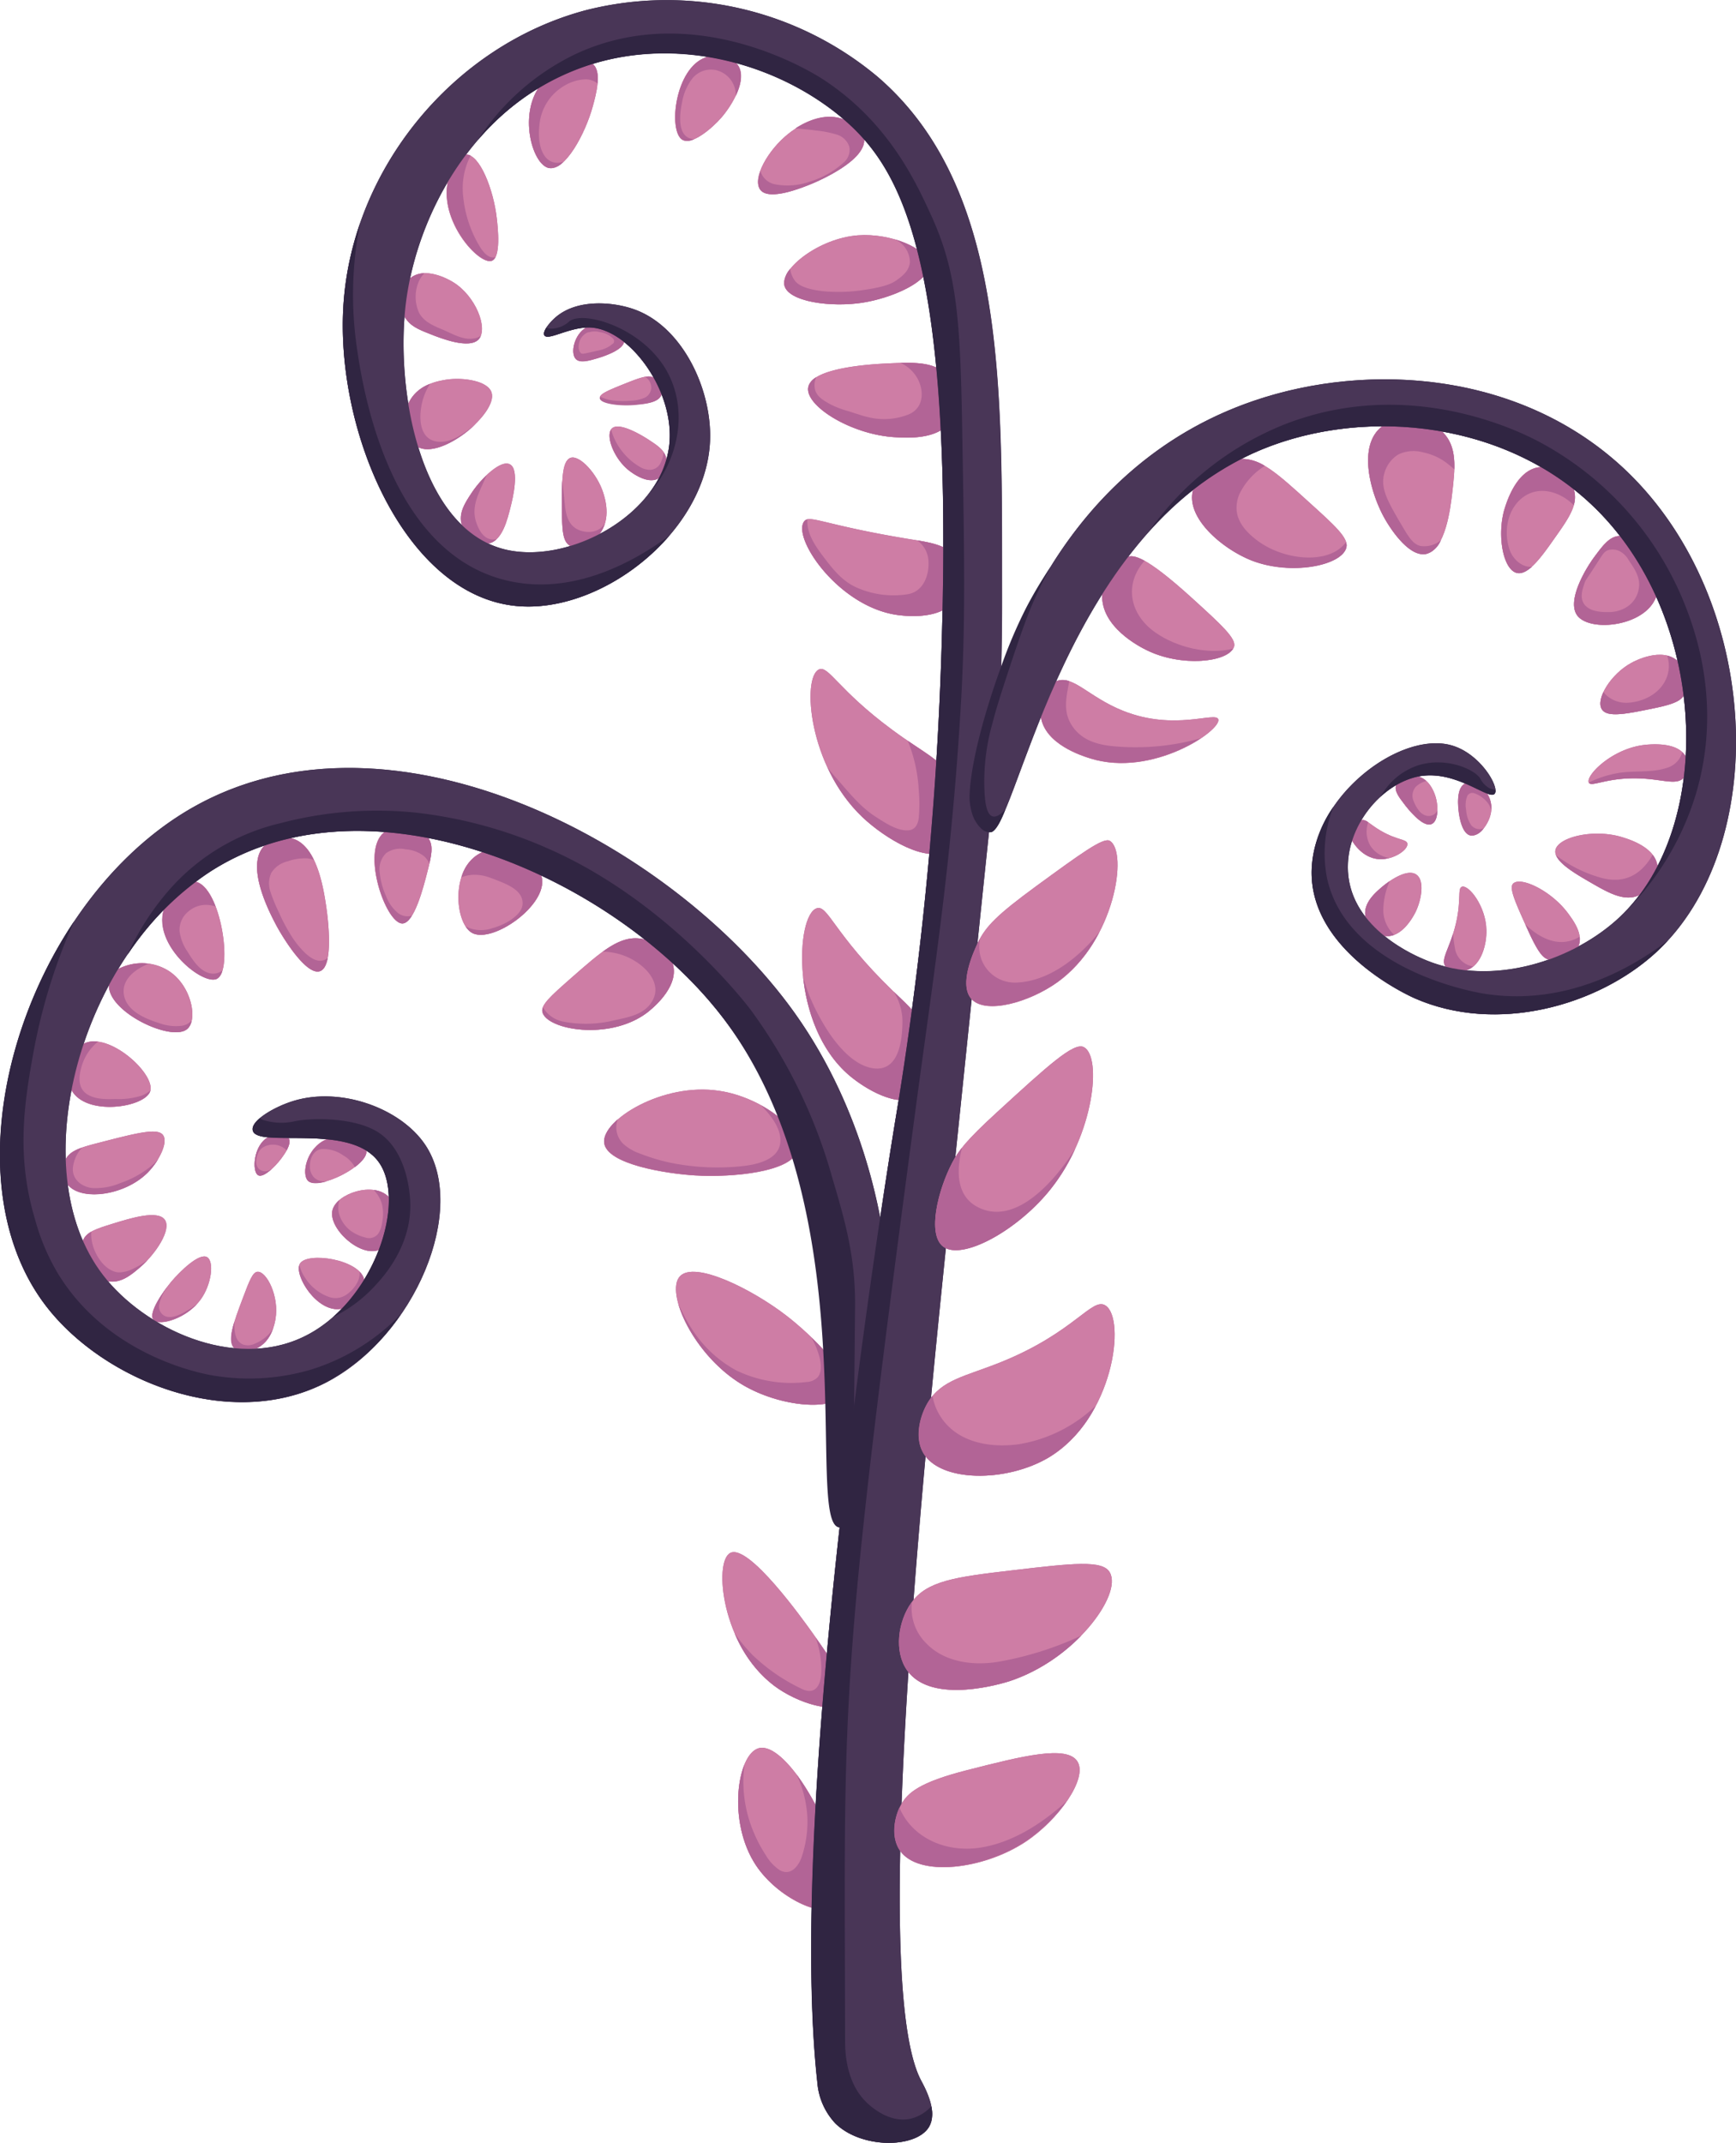 <svg xmlns="http://www.w3.org/2000/svg" viewBox="0 0 344.43 425"><defs><style>.cls-1{fill:#302542;}.cls-2{fill:#b26496;}.cls-3{fill:#ce7da5;}.cls-4{fill:#493657;}</style></defs><g id="Layer_3" data-name="Layer 3"><path class="cls-1" d="M328.47,189C317,199.46,297,205.15,280.68,198c-1.34-.59-20.67-9.39-20.45-25.19.21-14.92,17.52-27.85,27.71-25,5.73,1.59,9.61,8.27,8.62,9.59-1.12,1.5-7.67-4.94-15.28-3.38-7.21,1.48-14.33,9.9-13.84,18.81.64,11.54,13.66,16.86,15.61,17.65,13.1,5.35,29.23-.05,38.31-8.61,19.16-18,17.64-60.16-5.81-82C297.4,82.92,268.8,80.67,248.39,90c-38.7,17.68-47,76.57-52.17,75h0c-.51,4.9-2.63,25.38-2.89,27.88-.42,4.13-2.94,28.43-3.27,31.59-5.35,51.79-18.18,167.53-7.31,188.14.73,1.39,3.44,6.21,1.54,9.28-2.6,4.2-13.37,4.32-18.55-.77a13.31,13.31,0,0,1-3.55-8.08c-3.08-27.85.1-71.42,4.4-110.14-6.84-.34,8.94-64.14-26-104.58-22.53-26.05-68.38-45-98.8-25.51C16,189.3,4.22,231.83,20.43,252.9c8.17,10.62,25.84,18.88,39.71,12.27C74.29,258.43,80.84,238,75,230.3s-24.15-2.43-24.87-6.14c-.37-1.92,4.26-4.64,8.08-5.81,9.36-2.87,21.27,1.42,26.15,8.72,8.51,12.72-2.06,38-19.7,47.14-19,9.8-44.1-.29-55.53-15.18-20.37-26.51-4.59-77.71,26.8-97.51,39.63-25,97.31,5.19,121.73,39.39,10.79,15.12,15.17,31.14,17,40.62C176.61,228.21,178,220,178,220a701.55,701.55,0,0,0,9-98.91C188.59,50,178.31,33,167.46,23.68c-12.5-10.73-32-16.5-49.91-11C95,19.54,82.71,41.83,80.49,60.45c-2,17.06,2.83,44.06,19.37,48.44,12.64,3.35,31.43-6.69,32.93-20.67,1.15-10.59-7.72-22.74-15.49-23.25-4.13-.26-8.56,2.7-9.29,1.54-.45-.73,1-2.55,2.26-3.61,4.4-3.76,11.68-3,15.74-1.48,9.5,3.5,15.33,16,14.86,26.16-.83,18-21.52,34.23-38.43,32.61-22.2-2.13-36.06-34.9-34.28-60.09C70.05,33.47,89.87,9,116.33,2a65.22,65.22,0,0,1,57.8,13.24C199.93,37.47,198.72,77.66,198.8,118c0,6.13-.08,11.62-.23,16.51,2-7.29,13.6-42.5,50.14-55,23.21-7.92,53.52-5.65,74,13.89C349.78,119.34,351.38,168,328.47,189Z"/><path class="cls-2" d="M166.11,378.17c-2.88,2.36-11.75-1.68-16.09-8.17-5.76-8.63-3.76-21.95.43-23.25,4.61-1.43,12.93,11.36,15.72,22.39C167,372.55,168,376.62,166.11,378.17Z"/><path class="cls-2" d="M167.5,337.67c-1.77,2.23-9.11.31-14-3.41-10.22-7.7-12-24.51-8.61-26.26,3.65-1.88,14.43,13.23,16.36,15.93C164.75,328.89,169.35,335.33,167.5,337.67Z"/><path class="cls-2" d="M167.32,276.46c-1.84,3.46-12.45,2.65-19.95-1.79-9.75-5.77-15.4-18.34-12.49-21.52s14.32,2.53,21.1,7.75C160.85,264.64,169.29,272.74,167.32,276.46Z"/><path class="cls-2" d="M158.32,228c-1,4.53-13.24,5.57-20.35,5.14-5.72-.34-17.59-2.19-18.09-6.46-.53-4.5,11.59-12.06,22.82-10.33C151,217.57,159.16,223.92,158.32,228Z"/><path class="cls-2" d="M85,166.25c1.07,1.55.6,3.48-.21,6.67s-2.63,10.26-5,10.23c-3.27-.05-8.19-14.22-3.67-18C78.45,163.26,83.32,163.79,85,166.25Z"/><path class="cls-2" d="M57.77,166.24c5.15,1.23,6.46,10.17,7,13.9.16,1.14,1.62,11.48-1.29,12.48-2.53.87-6.86-5.79-8.62-9-1-1.93-6.38-11.8-2.42-15.87A5.84,5.84,0,0,1,57.77,166.24Z"/><path class="cls-2" d="M32.52,180.39c.88-2.91,3.86-6,6.29-5.53,5,1.07,7.51,17.7,4.23,19.27C40.27,195.45,30.39,187.52,32.52,180.39Z"/><path class="cls-2" d="M23.45,192.2a10,10,0,0,1,10.11.42c4.51,3,5.65,9.59,3.66,11.41-3,2.79-15.86-3.34-15.58-8.64A4.61,4.61,0,0,1,23.45,192.2Z"/><path class="cls-2" d="M93.62,185c-3.45-2-4.23-12.9,1.76-15.81,4.58-2.23,11.29,1.1,12.11,4.86C108.69,179.53,97.63,187.28,93.62,185Z"/><path class="cls-2" d="M16.64,207c-2.76,1.4-4.05,6.28-2.44,9.22,2.89,5.25,14.53,3.45,15.6.22C30.92,213,21.53,204.49,16.64,207Z"/><path class="cls-2" d="M13.44,234.92A4.92,4.92,0,0,1,13,230c.81-1.65,2.54-2.3,6.13-3.23,8.13-2.1,12.19-3.15,13.24-1.61s-1,5.3-3,7.33C24.72,237.2,16,238.22,13.44,234.92Z"/><path class="cls-2" d="M16.44,246.07c.7-1.76,2.65-2.36,6.08-3.42s8.79-2.71,10.18-.73-1.86,6.79-4.84,9.36c-1.7,1.47-3.85,3.32-6.43,2.84C18,253.47,15.32,248.91,16.44,246.07Z"/><path class="cls-2" d="M30.46,261.77c-1.15-1.34,2-5.71,3.53-7.58,1.7-2,5.53-5.79,7.11-4.85,1.41.84.91,5.37-1.29,8.4C37.07,261.51,31.6,263.11,30.46,261.77Z"/><path class="cls-2" d="M46.57,267.4c-1.59-1.48-.19-5.17,1.63-10,1.29-3.42,1.94-5.12,2.91-5.17,1.79-.09,4.32,4.88,3.55,9.36-.14.84-.78,4.58-3.87,5.88C50.65,267.55,47.92,268.65,46.57,267.4Z"/><path class="cls-2" d="M59.5,250.63c-1.29,2.21,3.47,9.94,8.3,8.93,2.6-.55,5-3.58,4.45-5.8C71.33,249.75,60.93,248.2,59.5,250.63Z"/><path class="cls-2" d="M77.12,237.38c-3.05-3.11-10.3-.66-11.16,2.6-.94,3.56,5.41,9.41,9.18,7.91C78.27,246.65,79.89,240.21,77.12,237.38Z"/><path class="cls-2" d="M72.69,228.23c-.23-1.8-4.4-3.76-7.91-2.28-4,1.69-5,6.92-3.66,8.22C63.16,236.17,73.07,231.18,72.69,228.23Z"/><path class="cls-2" d="M57.24,225.7c.76,1.15-.87,3.32-1.5,4.16-1.11,1.47-3.48,3.82-4.52,3.23-1.27-.71-.95-5.91,1.93-7.52C54.51,224.8,56.61,224.75,57.24,225.7Z"/><path class="cls-2" d="M127.39,186.21c-4.33-.8-7.94,2.38-14.12,7.81-4,3.53-6,5.29-5.66,6.73.9,3.48,13.17,5.72,20.67.16.64-.48,6.48-4.92,5.25-9.59C132.83,188.62,130,186.7,127.39,186.21Z"/><path class="cls-2" d="M182,217.43c-3.78,2.46-10.33-1.45-13.5-4.14-11.73-10-10.61-31.79-6.46-33.15,2.22-.73,3.36,5,15.07,16.36,3.37,3.26,6,5.42,7.11,9.57C185.24,209.74,185.16,215.38,182,217.43Z"/><path class="cls-2" d="M188.08,168.52c-4,2.89-12.44-2.17-17-6.47-10.68-10.14-12-27.69-8.61-29.27,1.9-.89,3.76,4,14.53,11.95,6.85,5.07,9.75,5.82,11.79,10C191.09,159.37,191.3,166.22,188.08,168.52Z"/><path class="cls-2" d="M189.78,118.66c-2.77,4.35-9.9,3.52-11.35,3.36-11.8-1.38-21.18-15.1-18.94-18.52,1-1.6,3.63.6,21.1,3.45,4.07.66,7.46,1.11,9.21,3.87A7.65,7.65,0,0,1,189.78,118.66Z"/><path class="cls-2" d="M188.84,83.2c-2.37,4-8.59,3.67-11.27,3.51-8.67-.49-17.88-6.21-17.22-9.9.72-4,13-4.6,15.93-4.74,5.18-.24,9.4-.37,11.8,2.61A7.91,7.91,0,0,1,188.84,83.2Z"/><path class="cls-2" d="M184.24,52.53c.16,3.4-7.48,6.62-13.12,7.49-6.19,1-14.75-.16-15.5-3.44s6.86-9.33,14.63-9.91C176.63,46.2,184.08,49.23,184.24,52.53Z"/><path class="cls-2" d="M171.43,27.38c.68,4.4-9.26,8.57-10.22,9-2,.82-8.56,3.51-10.33,1.29s1.52-8,5.6-11.19c.92-.72,6-4.7,11-2.76C168,23.88,171.07,25.08,171.43,27.38Z"/><path class="cls-2" d="M146.33,12.88c2.09,2.86-1.15,8.08-3.2,10.44-1.84,2.12-5.85,5.54-7.75,4.41C132.5,26,133.92,13.48,140,11.4,142.13,10.68,145.06,11.15,146.33,12.88Z"/><path class="cls-2" d="M117.55,12.66c-2.22-1.76-8.12.72-10.77,4.86-3.77,5.87-1.06,15.16,2.13,15.81s7.22-6.8,8.71-12.27C118.27,18.69,119.5,14.19,117.55,12.66Z"/><path class="cls-2" d="M92.46,30.68c2.7-.13,5.47,6.92,6.11,12.66.21,1.86.86,7.73-1,8.39-2.51.91-10.41-7.8-8.72-15.69C89.32,34,90.67,30.76,92.46,30.68Z"/><path class="cls-2" d="M81.37,55.2c2.91-2.41,7.49.13,8.48.73,4.54,2.75,7,9.15,5.17,11.3s-7.63-.16-9.69-1c-2.37-.93-4.08-1.63-5.06-3.47C79,60.48,79.25,57,81.37,55.2Z"/><path class="cls-2" d="M81,80.12c1.62-3.9,6.17-4.6,7.54-4.82,3.34-.51,8.33.23,9,2.59,1.23,4-9.92,13.27-14.61,10.78C80.66,87.43,79.73,83.21,81,80.12Z"/><path class="cls-2" d="M91.68,104.17c-.8-2.37.63-4.51,1.94-6.48,1.92-2.88,5.73-6.56,7.54-5.6,2,1,.49,7.06.21,8.18-.71,2.89-1.74,7.07-4.51,7.52C94.82,108.12,92.41,106.34,91.68,104.17Z"/><path class="cls-2" d="M113.16,108.28c-1.58-.81-1.63-3.31-1.67-7.58,0-4.9-.09-9.3,1.72-9.9s5.26,3.15,6.46,6.89c.35,1.09,1.67,5.2-.73,8.23C117.55,107.66,114.85,109.15,113.16,108.28Z"/><path class="cls-2" d="M130.72,94.81c-2.25,1.42-5.6-1.23-6.1-1.64-2.93-2.4-4.55-6.89-3.23-8.18,1.6-1.56,7.06,2.05,7.53,2.37,1.63,1.08,3.05,2,3.3,3.76A3.85,3.85,0,0,1,130.72,94.81Z"/><path class="cls-2" d="M131.26,78.2c-.5,1.58-3.08,1.86-4.92,2-3.08.34-7.18-.15-7.32-1.29-.1-.83,2-1.64,6-3.23,3-1.18,3.92-1.18,4.66-.79A3,3,0,0,1,131.26,78.2Z"/><path class="cls-2" d="M123.84,67.64c0,1.8-4.55,3.18-5.25,3.39-1.66.49-3.45,1-4.3.18-1.2-1.18-.35-4.89,2-6.24C119.21,63.25,123.8,65.84,123.84,67.64Z"/><path class="cls-2" d="M206.52,142.21c.82,5.42,8.17,7.71,9.8,8.22,12.31,3.84,26-5.54,25.4-7.75-.47-1.67-8.62,2.42-18.94-1.72-6.88-2.76-10-7.27-13.26-5.8C207.2,136.2,206.12,139.62,206.52,142.21Z"/><path class="cls-2" d="M218.69,117.84c-.39,6.51,7.57,10.49,8.72,11.06,7,3.51,16.44,2.45,17.43-.64.51-1.57-2.45-4.3-8.39-9.69-9.43-8.56-11.53-8.43-12.61-8.16C220.88,111.17,218.87,114.79,218.69,117.84Z"/><path class="cls-2" d="M236.7,97.17c-1.49,5.46,5.73,11.66,11.69,14,7.83,3,17.8,1,18.73-2.58.48-1.85-2.16-4.25-7.42-9-6.31-5.74-9.54-8.61-13.33-8.56C242.42,91,237.7,93.5,236.7,97.17Z"/><path class="cls-2" d="M274.23,84.55c-5.05,3.8-2.26,13.55.64,18.52.44.75,4.38,7.51,8.07,6.78,3.86-.76,4.85-9.2,5.17-11.94.59-5,1.1-9.37-2-12.32S277.4,82.16,274.23,84.55Z"/><path class="cls-2" d="M305.75,92.63c-5,.25-7,7.54-7.31,8.51-1.44,5.16-.21,11.81,2.48,12.48,2.29.57,5.05-3.36,7.53-6.89,2.84-4,4.79-6.81,3.76-9.75A6.89,6.89,0,0,0,305.75,92.63Z"/><path class="cls-2" d="M321.26,106.3c-1.9.1-3.24,1.88-4.73,3.88-2,2.61-5.78,9.07-3.56,11.94,2.59,3.33,13.51,2.11,15.62-3.78C330.41,113.28,325.23,106.1,321.26,106.3Z"/><path class="cls-2" d="M332.85,131.11c-3.13-2.85-8.57,0-9.22.38-4.05,2.21-7.1,7.17-5.81,9.2,1.09,1.71,5,.89,10.81-.32,4-.84,4.91-1.6,5.41-2.4C335.31,136,334.67,132.76,332.85,131.11Z"/><path class="cls-2" d="M334.44,150.06c-1.63-3.16-7.69-2.39-8.55-2.27-6.3.89-11.33,6.08-10.66,7.43.51,1,3.7-1.16,10.5-.81,4.44.23,6.92,1.36,8.33-.15A3.88,3.88,0,0,0,334.44,150.06Z"/><path class="cls-2" d="M328.84,171.79c-.39-3.73-5.63-5.34-7-5.75-5.66-1.74-12.76,0-13.24,2.58-.39,2.14,3.74,4.53,6.79,6.3,3.65,2.11,6.86,4,9.83,2.62A6.17,6.17,0,0,0,328.84,171.79Z"/><path class="cls-2" d="M313.16,187.69c1-2.4-.91-5-2.12-6.64-3.33-4.43-9.35-7.26-10.82-5.81-.87.86.39,3.64,2.91,9.2,2.19,4.85,3.13,5.57,4.1,5.87A5.26,5.26,0,0,0,313.16,187.69Z"/><path class="cls-2" d="M291,192.42c3-1,4-5.32,3.91-8-.11-4.68-3.48-8.95-4.84-8.56-1,.3,0,3-1.45,8.24-1.17,4.35-2.81,6.19-1.82,7.57C287.59,192.82,289.63,192.9,291,192.42Z"/><path class="cls-2" d="M274.7,185.62c3.53.57,5.92-4.27,6.15-4.73,1.14-2.32,1.88-6.22.16-7.43-2.13-1.48-6.51,2.19-6.78,2.42-1.41,1.2-3.8,3.25-3.32,5.92A4.84,4.84,0,0,0,274.7,185.62Z"/><path class="cls-2" d="M268.26,166.74c.19.34,2,3.43,5.32,3.66,2.92.19,5.82-1.87,5.65-3.07-.13-.94-2-.64-5.33-2.59-2.21-1.3-2.88-2.32-3.81-2.05C269.45,162.87,268.65,163.66,268.26,166.74Z"/><path class="cls-2" d="M277,155.68c-.41,1.15.49,2.34,1.56,3.74.49.65,3.67,4.85,5.48,4,1.34-.59,1.43-3.68.65-5.81-.25-.68-1.15-3.12-3.44-3.63C279.65,153.65,277.51,154.3,277,155.68Z"/><path class="cls-2" d="M295.06,157.38a5.32,5.32,0,0,1,.64,4.3c-.52,2-2.31,4.31-3.88,4-1.93-.34-2.36-4.45-2.42-5-.1-1-.46-4.48,1.33-5.31C292.1,154.77,294.09,156,295.06,157.38Z"/><path class="cls-2" d="M187.11,247.21c3.79,2.92,15-3.32,21.46-11.54,8.47-10.69,10.12-26.08,6.46-28-2-1-7.07,3.62-17.22,12.92-6.08,5.56-7.65,7.65-8.89,10C186.11,236,183.93,244.76,187.11,247.21Z"/><path class="cls-2" d="M192.73,198.13c2.84,3.16,11.59.64,17.13-3.36,11.29-8.13,14-25.77,10.34-28-1.27-.77-5.73,2.5-14.64,9-7.69,5.64-10,7.93-11.59,11.29C193.34,188.44,190.11,195.22,192.73,198.13Z"/><path class="cls-2" d="M184.05,278.26c2.74-4.68,7.52-5.27,14.62-8.14,14.55-5.89,18-12.92,20.66-11.2,4.14,2.63,1.57,22.49-11.22,30.13-8.41,5-21.59,5-24.94-.93C181.45,285.11,182.5,280.9,184.05,278.26Z"/><path class="cls-2" d="M180.82,317.86c3.11-4.35,8.78-5.1,20-6.41,12-1.41,18-2.11,19.38.43,2.52,4.48-7.13,17.38-19.81,21.52-1.13.37-15.51,4.9-20.43-2.14C177.34,327.52,178.16,321.6,180.82,317.86Z"/><path class="cls-2" d="M178.73,358c1.3-2.45,3.78-4.53,13.05-6.9,11-2.8,19.93-5.08,22-1.72s-3.78,11.6-10.33,15.93c-8.35,5.51-21.24,7.06-24.89,1.71C176.73,364.35,177.41,360.42,178.73,358Z"/></g><g id="Layer_5" data-name="Layer 5"><path class="cls-3" d="M166.11,378.17c-2.88,2.36-11.75-1.68-16.09-8.17-5.76-8.63-3.76-21.95.43-23.25,4.61-1.43,12.93,11.36,15.72,22.39C167,372.55,168,376.62,166.11,378.17Z"/><path class="cls-3" d="M167.5,337.67c-1.77,2.23-9.11.31-14-3.41-10.22-7.7-12-24.51-8.61-26.26,3.65-1.88,14.43,13.23,16.36,15.93C164.75,328.89,169.35,335.33,167.5,337.67Z"/><path class="cls-3" d="M167.32,276.46c-1.84,3.46-12.45,2.65-19.95-1.79-9.75-5.77-15.4-18.34-12.49-21.52s14.32,2.53,21.1,7.75C160.85,264.64,169.29,272.74,167.32,276.46Z"/><path class="cls-3" d="M158.32,228c-1,4.53-13.24,5.57-20.35,5.14-5.72-.34-17.59-2.19-18.09-6.46-.53-4.5,11.59-12.06,22.82-10.33C151,217.57,159.16,223.92,158.32,228Z"/><path class="cls-3" d="M85,166.25c1.07,1.55.6,3.48-.21,6.67s-2.63,10.26-5,10.23c-3.27-.05-8.19-14.22-3.67-18C78.45,163.26,83.32,163.79,85,166.25Z"/><path class="cls-3" d="M57.77,166.24c5.15,1.23,6.46,10.17,7,13.9.16,1.14,1.62,11.48-1.29,12.48-2.53.87-6.86-5.79-8.62-9-1-1.93-6.38-11.8-2.42-15.87A5.84,5.84,0,0,1,57.77,166.24Z"/><path class="cls-3" d="M32.52,180.39c.88-2.91,3.86-6,6.29-5.53,5,1.07,7.51,17.7,4.23,19.27C40.27,195.45,30.39,187.52,32.52,180.39Z"/><path class="cls-3" d="M23.45,192.2a10,10,0,0,1,10.11.42c4.51,3,5.65,9.59,3.66,11.41-3,2.79-15.86-3.34-15.58-8.64A4.61,4.61,0,0,1,23.45,192.2Z"/><path class="cls-3" d="M93.62,185c-3.45-2-4.23-12.9,1.76-15.81,4.58-2.23,11.29,1.1,12.11,4.86C108.69,179.53,97.63,187.28,93.62,185Z"/><path class="cls-3" d="M16.64,207c-2.76,1.4-4.05,6.28-2.44,9.22,2.89,5.25,14.53,3.45,15.6.22C30.92,213,21.53,204.49,16.64,207Z"/><path class="cls-3" d="M13.44,234.92A4.92,4.92,0,0,1,13,230c.81-1.65,2.54-2.3,6.13-3.23,8.13-2.1,12.19-3.15,13.24-1.61s-1,5.3-3,7.33C24.72,237.2,16,238.22,13.44,234.92Z"/><path class="cls-3" d="M16.44,246.07c.7-1.76,2.65-2.36,6.08-3.42s8.79-2.71,10.18-.73-1.86,6.79-4.84,9.36c-1.7,1.47-3.85,3.32-6.43,2.84C18,253.47,15.32,248.91,16.44,246.07Z"/><path class="cls-3" d="M30.46,261.77c-1.15-1.34,2-5.71,3.53-7.58,1.7-2,5.53-5.79,7.11-4.85,1.41.84.91,5.37-1.29,8.4C37.07,261.51,31.6,263.11,30.46,261.77Z"/><path class="cls-3" d="M46.57,267.4c-1.59-1.48-.19-5.17,1.63-10,1.29-3.42,1.94-5.12,2.91-5.17,1.79-.09,4.32,4.88,3.55,9.36-.14.84-.78,4.58-3.87,5.88C50.65,267.55,47.92,268.65,46.57,267.4Z"/><path class="cls-3" d="M59.5,250.63c-1.29,2.21,3.47,9.94,8.3,8.93,2.6-.55,5-3.58,4.45-5.8C71.33,249.75,60.93,248.2,59.5,250.63Z"/><path class="cls-3" d="M77.12,237.38c-3.05-3.11-10.3-.66-11.16,2.6-.94,3.56,5.41,9.41,9.18,7.91C78.27,246.65,79.89,240.21,77.12,237.38Z"/><path class="cls-3" d="M72.69,228.23c-.23-1.8-4.4-3.76-7.91-2.28-4,1.69-5,6.92-3.66,8.22C63.16,236.17,73.07,231.18,72.69,228.23Z"/><path class="cls-3" d="M57.24,225.7c.76,1.15-.87,3.32-1.5,4.16-1.11,1.47-3.48,3.82-4.52,3.23-1.27-.71-.95-5.91,1.93-7.52C54.51,224.8,56.61,224.75,57.24,225.7Z"/><path class="cls-3" d="M127.39,186.21c-4.33-.8-7.94,2.38-14.12,7.81-4,3.53-6,5.29-5.66,6.73.9,3.48,13.17,5.72,20.67.16.64-.48,6.48-4.92,5.25-9.59C132.83,188.62,130,186.7,127.39,186.21Z"/><path class="cls-3" d="M182,217.43c-3.78,2.46-10.33-1.45-13.5-4.14-11.73-10-10.61-31.79-6.46-33.15,2.22-.73,3.36,5,15.07,16.36,3.37,3.26,6,5.42,7.11,9.57C185.24,209.74,185.16,215.38,182,217.43Z"/><path class="cls-3" d="M188.08,168.52c-4,2.89-12.44-2.17-17-6.47-10.68-10.14-12-27.69-8.61-29.27,1.9-.89,3.76,4,14.53,11.95,6.85,5.07,9.75,5.82,11.79,10C191.09,159.37,191.3,166.22,188.08,168.52Z"/><path class="cls-3" d="M189.78,118.66c-2.77,4.35-9.9,3.52-11.35,3.36-11.8-1.38-21.18-15.1-18.94-18.52,1-1.6,3.63.6,21.1,3.45,4.07.66,7.46,1.11,9.21,3.87A7.65,7.65,0,0,1,189.78,118.66Z"/><path class="cls-3" d="M188.84,83.2c-2.37,4-8.59,3.67-11.27,3.51-8.67-.49-17.88-6.21-17.22-9.9.72-4,13-4.6,15.93-4.74,5.18-.24,9.4-.37,11.8,2.61A7.91,7.91,0,0,1,188.84,83.2Z"/><path class="cls-3" d="M184.24,52.53c.16,3.4-7.48,6.62-13.12,7.49-6.19,1-14.75-.16-15.5-3.44s6.86-9.33,14.63-9.91C176.63,46.2,184.08,49.23,184.24,52.53Z"/><path class="cls-3" d="M171.43,27.38c.68,4.4-9.26,8.57-10.22,9-2,.82-8.56,3.51-10.33,1.29s1.52-8,5.6-11.19c.92-.72,6-4.7,11-2.76C168,23.88,171.07,25.08,171.43,27.38Z"/><path class="cls-3" d="M146.33,12.88c2.09,2.86-1.15,8.08-3.2,10.44-1.84,2.12-5.85,5.54-7.75,4.41C132.5,26,133.92,13.48,140,11.4,142.13,10.68,145.06,11.15,146.33,12.88Z"/><path class="cls-3" d="M117.55,12.66c-2.22-1.76-8.12.72-10.77,4.86-3.77,5.87-1.06,15.16,2.13,15.81s7.22-6.8,8.71-12.27C118.27,18.69,119.5,14.19,117.55,12.66Z"/><path class="cls-3" d="M92.46,30.68c2.7-.13,5.47,6.92,6.11,12.66.21,1.86.86,7.73-1,8.39-2.51.91-10.41-7.8-8.72-15.69C89.32,34,90.67,30.76,92.46,30.68Z"/><path class="cls-3" d="M81.37,55.2c2.91-2.41,7.49.13,8.48.73,4.54,2.75,7,9.15,5.17,11.3s-7.63-.16-9.69-1c-2.37-.93-4.08-1.63-5.06-3.47C79,60.48,79.25,57,81.37,55.2Z"/><path class="cls-3" d="M81,80.12c1.62-3.9,6.17-4.6,7.54-4.82,3.34-.51,8.33.23,9,2.59,1.23,4-9.92,13.27-14.61,10.78C80.66,87.43,79.73,83.21,81,80.12Z"/><path class="cls-3" d="M91.68,104.17c-.8-2.37.63-4.51,1.94-6.48,1.92-2.88,5.73-6.56,7.54-5.6,2,1,.49,7.06.21,8.18-.71,2.89-1.74,7.07-4.51,7.52C94.82,108.12,92.41,106.34,91.68,104.17Z"/><path class="cls-3" d="M113.16,108.28c-1.58-.81-1.63-3.31-1.67-7.58,0-4.9-.09-9.3,1.72-9.9s5.26,3.15,6.46,6.89c.35,1.09,1.67,5.2-.73,8.23C117.55,107.66,114.85,109.15,113.16,108.28Z"/><path class="cls-3" d="M130.72,94.81c-2.25,1.42-5.6-1.23-6.1-1.64-2.93-2.4-4.55-6.89-3.23-8.18,1.6-1.56,7.06,2.05,7.53,2.37,1.63,1.08,3.05,2,3.3,3.76A3.85,3.85,0,0,1,130.72,94.81Z"/><path class="cls-3" d="M131.26,78.2c-.5,1.58-3.08,1.86-4.92,2-3.08.34-7.18-.15-7.32-1.29-.1-.83,2-1.64,6-3.23,3-1.18,3.92-1.18,4.66-.79A3,3,0,0,1,131.26,78.2Z"/><path class="cls-3" d="M123.84,67.64c0,1.8-4.55,3.18-5.25,3.39-1.66.49-3.45,1-4.3.18-1.2-1.18-.35-4.89,2-6.24C119.21,63.25,123.8,65.84,123.84,67.64Z"/><path class="cls-3" d="M206.52,142.21c.82,5.42,8.17,7.71,9.8,8.22,12.31,3.84,26-5.54,25.4-7.75-.47-1.67-8.62,2.42-18.94-1.72-6.88-2.76-10-7.27-13.26-5.8C207.2,136.2,206.12,139.62,206.52,142.21Z"/><path class="cls-3" d="M218.69,117.84c-.39,6.51,7.57,10.49,8.72,11.06,7,3.51,16.44,2.45,17.43-.64.51-1.57-2.45-4.3-8.39-9.69-9.43-8.56-11.53-8.43-12.61-8.16C220.88,111.17,218.87,114.79,218.69,117.84Z"/><path class="cls-3" d="M236.7,97.17c-1.49,5.46,5.73,11.66,11.69,14,7.83,3,17.8,1,18.73-2.58.48-1.85-2.16-4.25-7.42-9-6.31-5.74-9.54-8.61-13.33-8.56C242.42,91,237.7,93.5,236.7,97.17Z"/><path class="cls-3" d="M274.23,84.55c-5.05,3.8-2.26,13.55.64,18.52.44.75,4.38,7.51,8.07,6.78,3.86-.76,4.85-9.2,5.17-11.94.59-5,1.1-9.37-2-12.32S277.4,82.16,274.23,84.55Z"/><path class="cls-3" d="M305.75,92.63c-5,.25-7,7.54-7.31,8.51-1.44,5.16-.21,11.81,2.48,12.48,2.29.57,5.05-3.36,7.53-6.89,2.84-4,4.79-6.81,3.76-9.75A6.89,6.89,0,0,0,305.75,92.63Z"/><path class="cls-3" d="M321.26,106.3c-1.9.1-3.24,1.88-4.73,3.88-2,2.61-5.78,9.07-3.56,11.94,2.59,3.33,13.51,2.11,15.62-3.78C330.41,113.28,325.23,106.1,321.26,106.3Z"/><path class="cls-3" d="M332.85,131.11c-3.13-2.85-8.57,0-9.22.38-4.05,2.21-7.1,7.17-5.81,9.2,1.09,1.71,5,.89,10.81-.32,4-.84,4.91-1.6,5.41-2.4C335.31,136,334.67,132.76,332.85,131.11Z"/><path class="cls-3" d="M334.44,150.06c-1.63-3.16-7.69-2.39-8.55-2.27-6.3.89-11.33,6.08-10.66,7.43.51,1,3.7-1.16,10.5-.81,4.44.23,6.92,1.36,8.33-.15A3.88,3.88,0,0,0,334.44,150.06Z"/><path class="cls-3" d="M328.84,171.79c-.39-3.73-5.63-5.34-7-5.75-5.66-1.74-12.76,0-13.24,2.58-.39,2.14,3.74,4.53,6.79,6.3,3.65,2.11,6.86,4,9.83,2.62A6.17,6.17,0,0,0,328.84,171.79Z"/><path class="cls-3" d="M313.16,187.69c1-2.4-.91-5-2.12-6.64-3.33-4.43-9.35-7.26-10.82-5.81-.87.86.39,3.64,2.91,9.2,2.19,4.85,3.13,5.57,4.1,5.87A5.26,5.26,0,0,0,313.16,187.69Z"/><path class="cls-3" d="M291,192.42c3-1,4-5.32,3.91-8-.11-4.68-3.48-8.95-4.84-8.56-1,.3,0,3-1.45,8.24-1.17,4.35-2.81,6.19-1.82,7.57C287.59,192.82,289.63,192.9,291,192.42Z"/><path class="cls-3" d="M274.7,185.62c3.53.57,5.92-4.27,6.15-4.73,1.14-2.32,1.88-6.22.16-7.43-2.13-1.48-6.51,2.19-6.78,2.42-1.41,1.2-3.8,3.25-3.32,5.92A4.84,4.84,0,0,0,274.7,185.62Z"/><path class="cls-3" d="M268.26,166.74c.19.34,2,3.43,5.32,3.66,2.92.19,5.82-1.87,5.65-3.07-.13-.94-2-.64-5.33-2.59-2.21-1.3-2.88-2.32-3.81-2.05C269.45,162.87,268.65,163.66,268.26,166.74Z"/><path class="cls-3" d="M277,155.68c-.41,1.15.49,2.34,1.56,3.74.49.65,3.67,4.85,5.48,4,1.34-.59,1.43-3.68.65-5.81-.25-.68-1.15-3.12-3.44-3.63C279.65,153.65,277.51,154.3,277,155.68Z"/><path class="cls-3" d="M295.06,157.38a5.32,5.32,0,0,1,.64,4.3c-.52,2-2.31,4.31-3.88,4-1.93-.34-2.36-4.45-2.42-5-.1-1-.46-4.48,1.33-5.31C292.1,154.77,294.09,156,295.06,157.38Z"/><path class="cls-2" d="M166.17,369.14A51.9,51.9,0,0,0,158,351.87a22.3,22.3,0,0,1,2.18,8.46,22.07,22.07,0,0,1-1.15,8.06c-.67,1.82-2.18,3.69-4.29,2.55a9,9,0,0,1-2.8-3,27.37,27.37,0,0,1-2.29-4.27A25.8,25.8,0,0,1,147.7,350c-1.95,4.77-1.92,13.67,2.32,20s13.21,10.53,16.09,8.17C168,376.62,167,372.55,166.17,369.14Z"/><path class="cls-2" d="M161.82,324.79a18.83,18.83,0,0,1,1.11,5.31c.07,1.4.1,3.63-1,4.72-.88.88-2.06.56-3,.07a36.72,36.72,0,0,1-9.57-6.6,31.77,31.77,0,0,1-3.61-4.36,25.19,25.19,0,0,0,7.74,10.33c4.93,3.72,12.27,5.64,14,3.41S165.25,329.6,161.82,324.79Z"/><path class="cls-2" d="M161,265.27c.34.61,3.13,5.8,1.17,7.94a3.15,3.15,0,0,1-2,.87,25.16,25.16,0,0,1-14.09-2.28,24.12,24.12,0,0,1-8.71-8.06,37.59,37.59,0,0,1-2.8-5.19c1.43,5.12,6.16,12.2,12.79,16.12,7.5,4.44,18.11,5.25,19.95,1.79C168.69,273.87,165,269.16,161,265.27Z"/><path class="cls-2" d="M151,219.24c.17.17.34.33.5.5,1.53,1.65,3.22,3.84,3.33,6.19.18,4.1-4.74,5.08-7.87,5.39a46.81,46.81,0,0,1-14.37-.8A39.6,39.6,0,0,1,127,228.8a9.71,9.71,0,0,1-3.35-1.94,4.58,4.58,0,0,1-1.08-4.88c-1.83,1.6-2.86,3.27-2.7,4.65.5,4.27,12.37,6.12,18.09,6.46,7.11.43,19.39-.61,20.35-5.14C158.86,225.35,155.62,221.79,151,219.24Z"/><path class="cls-2" d="M79,181.12a8.12,8.12,0,0,1-2.43-3.45,14.82,14.82,0,0,1-1.23-4.57,4.52,4.52,0,0,1,1.25-3.88,4.78,4.78,0,0,1,3.87-.77,6.59,6.59,0,0,1,3.73,1.41,4.68,4.68,0,0,1,1,1.4c.52-2.23.67-3.75-.2-5-1.69-2.46-6.56-3-8.83-1.1-4.52,3.78.4,17.95,3.67,18,.67,0,1.31-.6,1.89-1.54A3.22,3.22,0,0,1,79,181.12Z"/><path class="cls-2" d="M64,190.5c-1.26.28-2.42-.58-3.31-1.35a17.81,17.81,0,0,1-3.07-3.84,33.94,33.94,0,0,1-2.32-4.43,31.09,31.09,0,0,1-1.64-4,5.06,5.06,0,0,1,.16-3.75,5.19,5.19,0,0,1,3.23-2.29,10.07,10.07,0,0,1,4-.59,4.84,4.84,0,0,1,1.24.33c-1-2.11-2.46-3.83-4.51-4.32a5.84,5.84,0,0,0-5.32,1.47c-4,4.07,1.38,13.94,2.42,15.87,1.76,3.25,6.09,9.91,8.62,9,.8-.28,1.27-1.29,1.52-2.61A2.39,2.39,0,0,1,64,190.5Z"/><path class="cls-2" d="M42.16,193.11c-2.35-.16-3.88-2.63-5-4.43a9.35,9.35,0,0,1-1.53-3.93,4.69,4.69,0,0,1,1.78-4,5.29,5.29,0,0,1,4.07-1.25,9.4,9.4,0,0,1,1.28.27c-1-2.56-2.34-4.53-4-4.88-2.43-.52-5.41,2.62-6.29,5.53-2.13,7.13,7.75,15.06,10.52,13.74a2.57,2.57,0,0,0,1.11-1.67A3,3,0,0,1,42.16,193.11Z"/><path class="cls-2" d="M36.25,203.42a9.49,9.49,0,0,1-4.63-.49c-2.69-.84-6.36-2.33-7-5.45s2.13-5.24,4.87-6.34a10.49,10.49,0,0,0-6.07,1.06,4.61,4.61,0,0,0-1.81,3.19c-.28,5.3,12.54,11.43,15.58,8.64a2.9,2.9,0,0,0,.81-1.6A3.25,3.25,0,0,1,36.25,203.42Z"/><path class="cls-2" d="M107.49,174c-.82-3.76-7.53-7.09-12.11-4.86A7.68,7.68,0,0,0,91.55,174a6.84,6.84,0,0,1,2.63-.5,8.64,8.64,0,0,1,2.67.44,7.31,7.31,0,0,1,.78.29h.07l.68.27c2,.8,5.37,2,5.31,4.66,0,1.39-1.17,2.45-2.22,3.2a12.58,12.58,0,0,1-3.8,1.73,6.75,6.75,0,0,1-4.5,0c-.26-.11-.53-.23-.79-.36A3.93,3.93,0,0,0,93.62,185C97.63,187.28,108.69,179.53,107.49,174Z"/><path class="cls-2" d="M28.07,217.31a15,15,0,0,1-5.15.66c-1.78.05-3.81.09-5.41-.81-2.06-1.15-1.94-3.43-1.38-5.43a9.8,9.8,0,0,1,3.31-5.13,4.78,4.78,0,0,0-2.8.37c-2.76,1.4-4.05,6.28-2.44,9.22,2.89,5.25,14.53,3.45,15.6.22,0,0,0-.07,0-.11A6,6,0,0,1,28.07,217.31Z"/><path class="cls-2" d="M30.31,231a19.49,19.49,0,0,1-6.41,3.63,12.53,12.53,0,0,1-5.6,1c-2.11-.24-4-1.72-3.84-4a7.09,7.09,0,0,1,1.79-4c-1.7.6-2.69,1.26-3.24,2.38a4.92,4.92,0,0,0,.43,4.95c2.6,3.3,11.28,2.28,15.94-2.46a15.34,15.34,0,0,0,2-2.59A10.89,10.89,0,0,1,30.31,231Z"/><path class="cls-2" d="M26.58,251.55a6.74,6.74,0,0,1-2.93.81c-3.16-.11-5.85-4.7-5.53-8.07a3.61,3.61,0,0,0-1.68,1.78c-1.12,2.84,1.53,7.4,5,8.05,2.58.48,4.73-1.38,6.43-2.84a17.58,17.58,0,0,0,1.4-1.35A16.61,16.61,0,0,1,26.58,251.55Z"/><path class="cls-2" d="M37.31,259.83c-1.21.72-3,1.75-4.46,1.25a2.1,2.1,0,0,1-1.22-2.53,8.77,8.77,0,0,1,1.4-3.06l.18-.32c-1.62,2.13-3.72,5.46-2.75,6.6s5.79,0,8.66-3.2A14.26,14.26,0,0,1,37.31,259.83Z"/><path class="cls-2" d="M53.85,264a7.76,7.76,0,0,1-3.3,2.5,3.1,3.1,0,0,1-2.22.2c-1.57-.54-1.84-2.42-1.83-3.86,0-.23,0-.46,0-.7-.77,2.49-1,4.36,0,5.31,1.35,1.25,4.08.15,4.22.09a6.51,6.51,0,0,0,3.45-4.17A6,6,0,0,1,53.85,264Z"/><path class="cls-2" d="M72.25,253.76a3.3,3.3,0,0,0-.91-1.53,3.74,3.74,0,0,1-.31,1.84,6.85,6.85,0,0,1-2.14,2.6,3.88,3.88,0,0,1-3.59.57,9.3,9.3,0,0,1-4.67-3.67,7.38,7.38,0,0,1-1.22-2.69c-.88,2.47,3.71,9.66,8.39,8.68C70.4,259,72.76,256,72.25,253.76Z"/><path class="cls-2" d="M77.12,237.38a5,5,0,0,0-3-1.37,6.13,6.13,0,0,1,1.68,2.91,8,8,0,0,1,.07,3.23,6.11,6.11,0,0,1-.72,2.38,2.3,2.3,0,0,1-2.76.88,8.3,8.3,0,0,1-2.36-1,6.34,6.34,0,0,1-2.82-3.91,5.25,5.25,0,0,1,.13-2.47A4.05,4.05,0,0,0,66,240c-.94,3.56,5.41,9.41,9.18,7.91C78.27,246.65,79.89,240.21,77.12,237.38Z"/><path class="cls-2" d="M64.78,226c-4,1.69-5,6.92-3.66,8.22.64.62,2.06.56,3.69.09a3.42,3.42,0,0,1-.64,0,2.89,2.89,0,0,1-1.87-.78,3.16,3.16,0,0,1-.82-2.17c0-1.52.62-3.19,2.28-3.46a6.81,6.81,0,0,1,4.38,1.28,6,6,0,0,1,2.27,2.31c1.43-1.08,2.4-2.25,2.28-3.21C72.46,226.43,68.29,224.47,64.78,226Z"/><path class="cls-2" d="M53.29,232.17a1.84,1.84,0,0,1-1.94-.35,2,2,0,0,1-.51-1.58,4.77,4.77,0,0,1,.41-1.62,2.72,2.72,0,0,1,1-1.1,3.84,3.84,0,0,1,4.62.63c.48-.87.8-1.81.37-2.45-.63-.95-2.73-.9-4.09-.13-2.88,1.61-3.2,6.81-1.93,7.52.62.35,1.71-.35,2.73-1.27A3.78,3.78,0,0,1,53.29,232.17Z"/><path class="cls-2" d="M133.53,191.32c-.7-2.7-3.54-4.62-6.14-5.11s-5,.5-7.8,2.54a12.42,12.42,0,0,1,6.86,2.16c2.38,1.61,4.6,4.44,3.09,7.39s-4.89,3.44-7.74,4.08a23.61,23.61,0,0,1-10,.25,6,6,0,0,1-4.06-2.81,1.69,1.69,0,0,0-.09.93c.9,3.48,13.17,5.72,20.67.16C128.92,200.43,134.76,196,133.53,191.32Z"/><path class="cls-2" d="M184.25,206.07c-1.1-4.08-3.66-6.24-6.94-9.41a11.39,11.39,0,0,1,1.74,5.74c0,3.56-.55,10-5.56,9.51-3.71-.39-6.9-4-8.86-6.86a42,42,0,0,1-4-7.46c-.51-1.24-.89-2.52-1.28-3.8.72,6.8,3.37,14.58,9.15,19.5,3.17,2.69,9.72,6.6,13.5,4.14C185.16,215.38,185.24,209.74,184.25,206.07Z"/><path class="cls-2" d="M188.83,154.73c-1.7-3.5-4-4.6-8.73-7.82a30.21,30.21,0,0,1,2.19,9.87,31.41,31.41,0,0,1,0,5.4c-.15,1.27-.68,2.41-2.08,2.5-2.23.15-4.68-1.54-6.46-2.68-3.25-2.07-5.58-5.17-8.11-8a20.72,20.72,0,0,1-1.44-1.78,32.08,32.08,0,0,0,6.92,9.84c4.52,4.3,12.92,9.36,17,6.47C191.3,166.22,191.09,159.37,188.83,154.73Z"/><path class="cls-2" d="M189.8,110.82c-1.55-2.43-4.37-3.07-7.82-3.65a5.36,5.36,0,0,1,2.24,4.27c.11,2.7-1,5.76-3.93,6.38a18,18,0,0,1-9.9-1.11c-3.16-1.25-5.09-3.73-7.07-6.36-1.6-2.11-3.32-4.62-3.13-7.34a1.08,1.08,0,0,0-.7.49c-2.24,3.42,7.14,17.14,18.94,18.52,1.45.16,8.58,1,11.35-3.36A7.65,7.65,0,0,0,189.8,110.82Z"/><path class="cls-2" d="M188.08,74.68c-2-2.5-5.32-2.81-9.4-2.7A7.3,7.3,0,0,1,182,75c1.38,2.48,1.3,5.81-1.57,7.13a13.17,13.17,0,0,1-8.4.55c-.68-.14-1.68-.48-3.68-1.12a18.67,18.67,0,0,1-3.63-1.39c-1.32-.74-2.61-1.45-3-2.85a3.77,3.77,0,0,1,.23-2.51,3.1,3.1,0,0,0-1.58,2c-.66,3.69,8.55,9.41,17.22,9.9,2.68.16,8.9.51,11.27-3.51A7.91,7.91,0,0,0,188.08,74.68Z"/><path class="cls-2" d="M177.6,47.5a5,5,0,0,1,2.93,4.5c-.14,1.81-1.73,2.93-2.69,3.61-.64.45-1.89,1.21-6,1.83a33.14,33.14,0,0,1-8.5.32c-4-.45-5.09-1.45-5.56-2a5,5,0,0,1-1-2.43,4.11,4.11,0,0,0-1.15,3.27c.75,3.28,9.31,4.4,15.5,3.44,5.64-.87,13.28-4.09,13.12-7.49C184.14,50.5,181.27,48.57,177.6,47.5Z"/><path class="cls-2" d="M171.43,27.38c-.36-2.3-3.45-3.5-4-3.7-3.74-1.46-7.54.43-9.59,1.76,1.36.16,2.72.25,4.07.45a21.09,21.09,0,0,1,4.1.8,3.7,3.7,0,0,1,2.51,2.47,3.32,3.32,0,0,1-1.1,3.05A17.59,17.59,0,0,1,160.72,36a13.19,13.19,0,0,1-7.12.52,3.77,3.77,0,0,1-2.72-2.57c-.57,1.56-.64,2.92,0,3.73,1.77,2.22,8.34-.47,10.33-1.29C162.17,36,172.11,31.78,171.43,27.38Z"/><path class="cls-2" d="M135.36,20.1a10.66,10.66,0,0,1,2-4.53,4.76,4.76,0,0,1,4.56-1.69,5.08,5.08,0,0,1,3.8,3.37A5.62,5.62,0,0,1,146,19c1-2.17,1.54-4.53.37-6.14s-4.2-2.2-6.32-1.48c-6.09,2.08-7.51,14.62-4.63,16.33a2.56,2.56,0,0,0,2.29-.11C134.16,27.4,134.86,22.46,135.36,20.1Z"/><path class="cls-2" d="M111.48,32.17a3.07,3.07,0,0,1-3.19-.94c-1.44-1.72-1.5-4.49-1.25-6.61a10,10,0,0,1,4.69-7.47,8.86,8.86,0,0,1,4.61-1.42,4,4,0,0,1,2.22.82c.15-1.62,0-3.12-1-3.89-2.22-1.76-8.12.72-10.77,4.86-3.77,5.87-1.06,15.16,2.13,15.81a3.46,3.46,0,0,0,2.86-1.26Z"/><path class="cls-2" d="M95.25,49a23.62,23.62,0,0,1-3.35-10,14.06,14.06,0,0,1,1.48-8.14,1.75,1.75,0,0,0-.92-.23c-1.79.08-3.14,3.31-3.58,5.36-1.69,7.89,6.21,16.6,8.72,15.69a1.35,1.35,0,0,0,.69-.67C96.94,51.35,95.87,50,95.25,49Z"/><path class="cls-2" d="M94.16,67.1c-2.29.48-4.53-1-6.56-1.82-1.69-.7-3.5-1.51-4.43-3.19a7.72,7.72,0,0,1-.28-5.75,5.56,5.56,0,0,1,1.32-2.15,4.57,4.57,0,0,0-2.84,1C79.25,57,79,60.48,80.27,62.79c1,1.84,2.69,2.54,5.06,3.47,2.06.81,7.86,3.09,9.69,1a2.32,2.32,0,0,0,.38-.65A3.51,3.51,0,0,1,94.16,67.1Z"/><path class="cls-2" d="M92.43,85.63c-1.71,1.2-3.8,2.35-6,1.9-3-.6-3.27-4.15-2.89-6.58a12,12,0,0,1,1.78-4.82,7.45,7.45,0,0,0-4.33,4c-1.29,3.09-.36,7.31,2,8.55,2.86,1.52,8.13-1.33,11.52-4.7A22.25,22.25,0,0,1,92.43,85.63Z"/><path class="cls-2" d="M97.84,107c-2,0-3-2.17-3.49-3.83-.61-2.36.2-4.48,1.18-6.62.35-.76.68-1.53,1-2.28a20.71,20.71,0,0,0-2.94,3.46c-1.31,2-2.74,4.11-1.94,6.48.73,2.17,3.14,4,5.18,3.62a3.24,3.24,0,0,0,1.71-.9A2.79,2.79,0,0,1,97.84,107Z"/><path class="cls-2" d="M114.85,105.12c-2.32-1-2.63-3.39-2.84-5.6-.13-1.39-.32-2.78-.46-4.16-.1,1.57-.08,3.41-.06,5.34,0,4.27.09,6.77,1.67,7.58s4.39-.62,5.78-2.36A6.3,6.3,0,0,0,120,103.8C119,105.58,116.64,105.85,114.85,105.12Z"/><path class="cls-2" d="M132.22,91.12a3.46,3.46,0,0,0-.55-1.4,6.57,6.57,0,0,1-.56,2,2.44,2.44,0,0,1-2,1.46,4,4,0,0,1-2.24-.63,12.28,12.28,0,0,1-3.36-2.94,11.86,11.86,0,0,1-2.26-4.41c-1,1.51.61,5.68,3.4,8,.5.41,3.85,3.06,6.1,1.64A3.85,3.85,0,0,0,132.22,91.12Z"/><path class="cls-2" d="M129.71,74.94a2.38,2.38,0,0,0-1.65-.16,2.52,2.52,0,0,1,1.14,2.32,2.32,2.32,0,0,1-1.27,1.78,7.89,7.89,0,0,1-2.75.6,17.49,17.49,0,0,1-3.07,0,8.34,8.34,0,0,1-3-.78A.52.52,0,0,0,119,79c.14,1.14,4.24,1.63,7.32,1.29,1.84-.19,4.42-.47,4.92-2A3,3,0,0,0,129.71,74.94Z"/><path class="cls-2" d="M116.25,65c-2.31,1.35-3.16,5.06-2,6.24.85.85,2.64.31,4.3-.18.7-.21,5.29-1.59,5.25-3.4S119.21,63.25,116.25,65Zm4.93,3.5a6.39,6.39,0,0,1-2.37,1c-3,.66-3.26.79-3.55.54-.66-.55-.52-1.89-.13-2.69A3,3,0,0,1,116.45,66a1.23,1.23,0,0,1,.52-.12,2.64,2.64,0,0,1,.63-.13,3.73,3.73,0,0,1,1.35.11,4.82,4.82,0,0,1,2.08.78c.37.29.82.58.81,1S121.65,68.13,121.18,68.47Z"/><path class="cls-2" d="M222.15,148.1c-3.5-.21-7-.84-9.19-3.79s-1.42-5.94-.81-9.2a3.47,3.47,0,0,0-2.63,0c-2.32,1-3.4,4.46-3,7.05.82,5.42,8.17,7.71,9.8,8.22,8.23,2.57,17.09-.78,21.87-3.94A47.75,47.75,0,0,1,222.15,148.1Z"/><path class="cls-2" d="M229.28,125.48c-5.23-3.64-6.28-9.66-2.19-14.26-1.89-1-2.7-1-3.25-.81-3,.76-5,4.38-5.15,7.43-.39,6.51,7.57,10.49,8.72,11.06,6.7,3.35,15.59,2.53,17.23-.25C239.66,129.92,233.43,128.37,229.28,125.48Z"/><path class="cls-2" d="M266.44,108.24C262.75,112,254.09,111,249,106.85c-1.07-.88-3.46-2.83-3.66-5.78A7.07,7.07,0,0,1,245.9,98a13.52,13.52,0,0,1,5.06-5.6A8.65,8.65,0,0,0,246.37,91c-4,.06-8.67,2.54-9.67,6.21-1.49,5.46,5.73,11.66,11.69,14,7.83,3,17.8,1,18.73-2.58a1.91,1.91,0,0,0-.05-1.08A6.88,6.88,0,0,1,266.44,108.24Z"/><path class="cls-2" d="M299.5,109c-1.12-3.29-.57-7.34,2-9.81,3.26-3.1,7.82-1.91,10.73,1a5.11,5.11,0,0,0,0-3.19,6.89,6.89,0,0,0-6.46-4.35c-5,.25-7,7.54-7.31,8.51-1.44,5.16-.21,11.81,2.48,12.48.93.23,1.95-.29,3-1.22C301.85,112.54,300.12,110.82,299.5,109Z"/><path class="cls-2" d="M321.26,106.3c-1.9.1-3.24,1.88-4.73,3.88-2,2.61-5.78,9.07-3.56,11.94,2.59,3.33,13.51,2.11,15.62-3.78C330.41,113.28,325.23,106.1,321.26,106.3Zm2.93,12.76a5.53,5.53,0,0,1-2.09,1.69,6.8,6.8,0,0,1-2.83.65c-1,0-4,.1-5.09-1.78-.71-1.25-.21-2.76.17-3.87.29-.89.44-.81,2.23-3.64,1.31-2,1.6-2.67,2.47-3a3.24,3.24,0,0,1,2.16.14,4.37,4.37,0,0,1,1.93,1.85c1.23,1.81,2.39,3.52,2,5.66A5.39,5.39,0,0,1,324.19,119.06Z"/><path class="cls-2" d="M332.85,131.11a4.62,4.62,0,0,0-2.09-1.08,6.29,6.29,0,0,1,.13,3.7c-.95,3.45-4.39,5.4-7.77,5.64a5.89,5.89,0,0,1-4.65-1.71c-.13-.14-.22-.29-.33-.43-.66,1.38-.84,2.65-.32,3.46,1.09,1.71,5,.89,10.81-.32,4-.84,4.91-1.6,5.41-2.4C335.31,136,334.67,132.76,332.85,131.11Z"/><path class="cls-2" d="M334.44,150.06a3.42,3.42,0,0,0-.67-.88,4.43,4.43,0,0,1-3,3.1c-3.26,1.07-6.54.48-9.85,1.06a21.7,21.7,0,0,0-5.69,1.86v0c.51,1,3.7-1.16,10.5-.81,4.44.23,6.92,1.36,8.33-.15A3.88,3.88,0,0,0,334.44,150.06Z"/><path class="cls-2" d="M327.89,169.54c-2.38,4.17-5.94,6-10.95,4.34a26,26,0,0,1-8.19-4.23c.76,1.85,4.08,3.78,6.65,5.27,3.65,2.11,6.86,4,9.83,2.62a6.17,6.17,0,0,0,3.61-5.75A4.38,4.38,0,0,0,327.89,169.54Z"/><path class="cls-2" d="M302.63,183.34l.5,1.1c2.19,4.85,3.13,5.57,4.1,5.87a5.26,5.26,0,0,0,5.93-2.62,3.77,3.77,0,0,0,.27-1.92C309.6,188.11,305.66,186.27,302.63,183.34Z"/><path class="cls-2" d="M288.74,188.46a32.16,32.16,0,0,1-.46-3.27c-1.12,3.57-2.4,5.24-1.5,6.5s2.85,1.21,4.2.73a4.34,4.34,0,0,0,1.29-.74A4.33,4.33,0,0,1,288.74,188.46Z"/><path class="cls-2" d="M274.45,180.43a15,15,0,0,1,1.27-5.67,17.94,17.94,0,0,0-1.49,1.12c-1.41,1.2-3.8,3.25-3.32,5.92a4.84,4.84,0,0,0,3.79,3.82,3.6,3.6,0,0,0,1.91-.21A6.74,6.74,0,0,1,274.45,180.43Z"/><path class="cls-2" d="M274.43,169.83a5.32,5.32,0,0,1-2.62-2.22,5.61,5.61,0,0,1-.51-4,4.64,4.64,0,0,1,.16-.53,1.59,1.59,0,0,0-1.37-.41c-.64.18-1.44,1-1.83,4.05.19.34,2,3.43,5.32,3.66a6.77,6.77,0,0,0,2-.2A6.59,6.59,0,0,1,274.43,169.83Z"/><path class="cls-2" d="M284.73,161.36a1.92,1.92,0,0,1-1.75.42,2.76,2.76,0,0,1-1.38-.91,7.14,7.14,0,0,1-1.1-1.91,2.68,2.68,0,0,1,.48-3,5.27,5.27,0,0,1,2-1.07,3.75,3.75,0,0,0-1.71-.9c-1.63-.36-3.77.29-4.25,1.67-.41,1.15.49,2.34,1.56,3.74a20.56,20.56,0,0,0,2.52,2.81l.08.07c1,.88,2.07,1.52,2.88,1.15s1.09-1.45,1.13-2.74A1.7,1.7,0,0,1,284.73,161.36Z"/><path class="cls-2" d="M291.89,163.66a6.14,6.14,0,0,1-1-3,4.87,4.87,0,0,1,.24-2.83,1.14,1.14,0,0,1,1.29-.53,5.65,5.65,0,0,1,3.11,2.47,1.45,1.45,0,0,1,.12.35.6.6,0,0,1,.06.11,1.9,1.9,0,0,1,.09.29l.05.08a4.87,4.87,0,0,0-.82-3.18c-1-1.38-3-2.61-4.33-2-1.79.83-1.43,4.32-1.33,5.31.06.55.49,4.66,2.42,5a3,3,0,0,0,2.57-1.44A2.15,2.15,0,0,1,291.89,163.66Z"/><path class="cls-2" d="M281.83,108.28c-1.2-.29-2-1.18-3.31-3.41-3.18-5.37-4.77-8.05-3.83-11.1a6.33,6.33,0,0,1,2.74-3.63,6.94,6.94,0,0,1,4.91-.42,11.5,11.5,0,0,1,5.13,2.46c.36.28.72.59,1.07.91.09-3-.37-5.55-2.42-7.5-3.11-3-8.72-3.43-11.89-1-5.05,3.8-2.26,13.55.64,18.52.44.75,4.38,7.51,8.07,6.78a4.58,4.58,0,0,0,2.94-2.74A5.14,5.14,0,0,1,281.83,108.28Z"/><path class="cls-4" d="M184.29,421.89c1.9-3.07-.82-7.88-1.55-9.27-10.86-20.62,2-136.36,7.32-188.14.33-3.16,2.84-27.47,3.27-31.59.27-2.68,2.69-25.95,3-28.68,0,0,2.56-14.88,2.5-46.25-.07-40.3,1.13-80.49-24.67-102.71A65.21,65.21,0,0,0,116.33,2C89.87,9,70.05,33.47,68.17,60.1c-1.79,25.19,12.08,58,34.28,60.09,16.9,1.62,37.59-14.63,38.42-32.62.47-10.19-5.35-22.65-14.85-26.15-4.07-1.5-11.34-2.29-15.75,1.47C109,64,107.56,65.77,108,66.5c.72,1.17,5.16-1.79,9.28-1.53,7.78.5,16.64,12.66,15.5,23.25-1.51,14-20.3,24-32.94,20.66C83.33,104.5,78.46,77.5,80.49,60.45,82.71,41.82,95,19.54,117.55,12.66c18-5.48,37.41.29,49.91,11C178.31,33,188.6,50,187,121.05A700.1,700.1,0,0,1,178,220S155.55,353,162.18,413.05a13.39,13.39,0,0,0,3.55,8.07C170.91,426.22,181.69,426.1,184.29,421.89Z"/><path class="cls-4" d="M175.68,248.42c-.69-5.9-3.74-27.5-18-47.51-24.41-34.2-82.1-64.4-121.73-39.39-31.39,19.8-47.16,71-26.8,97.51,11.43,14.88,36.54,25,55.54,15.18,17.64-9.1,28.2-34.43,19.7-47.15-4.89-7.29-16.8-11.58-26.16-8.71-3.82,1.16-8.44,3.89-8.07,5.81.72,3.71,19-1.56,24.86,6.13s-.71,28.13-14.85,34.87c-13.87,6.62-31.55-1.65-39.72-12.27C4.22,231.83,16,189.3,41.74,172.82c30.42-19.5,76.28-.54,98.81,25.51,35,40.44,19.19,104.23,26,104.58C171.09,303.13,178.86,275.6,175.68,248.42Z"/><path class="cls-4" d="M198.26,135.67c.65-2.72,11-42.7,50.46-56.17,23.2-7.92,53.52-5.66,73.94,13.89,27.12,26,28.73,74.64,5.81,95.57C317,199.45,297,205.15,280.68,198c-1.34-.59-20.66-9.39-20.45-25.18.21-14.92,17.53-27.86,27.72-25,5.73,1.59,9.6,8.27,8.61,9.59-1.11,1.5-7.67-4.93-15.28-3.37-7.2,1.48-14.32,9.9-13.83,18.81.63,11.54,13.66,16.85,15.6,17.65,13.1,5.35,29.23-.05,38.32-8.61,19.15-18,17.63-60.16-5.81-82C297.4,82.92,268.8,80.66,248.39,90c-38.7,17.68-47,76.57-52.17,75C194.6,164.54,194.18,158.27,198.26,135.67Z"/><path class="cls-1" d="M61.76,271.62a43.3,43.3,0,0,1-19.25,1.23c-2-.31-21-3.64-31.12-20.44A42.58,42.58,0,0,1,7,242c-3.86-12.69-2.15-23.41-.4-33.09a114.36,114.36,0,0,1,8.11-26.21c-16,23.9-20.59,56.77-5.6,76.29,11.43,14.88,36.54,25,55.54,15.18a42,42,0,0,0,14.88-13.52A42.07,42.07,0,0,1,61.76,271.62Z"/><path class="cls-1" d="M170.69,297.21a4.32,4.32,0,0,1-1.11-1.32,4.92,4.92,0,0,1-.37-3.11c.12-.69.23-11.66.44-33.6.1-10-2.07-17.3-4.54-25.65A103.17,103.17,0,0,0,149,200.36s-15.88-21.35-40.12-32a89.2,89.2,0,0,0-26.58-7.21,75.26,75.26,0,0,0-26.68,2.12,42,42,0,0,0-22.12,13.31,52.66,52.66,0,0,0-8.22,12.83,57.88,57.88,0,0,1,16.5-16.57c30.42-19.5,76.28-.54,98.81,25.51,32.88,38,18.59,104.27,26,104.58C168.24,303,169.72,299.78,170.69,297.21Z"/><path class="cls-1" d="M50.14,224.16c.72,3.71,19-1.56,24.86,6.13,5,6.5,1,22.2-8.94,30.93a27.4,27.4,0,0,0,7.87-5.71c1.8-1.87,8.16-8.51,7.42-17.9-.11-1.42-.75-9.58-6.46-13.13-4.87-3-13.54-2.77-16.59-2.06a12.06,12.06,0,0,1-6.08-.29,2.78,2.78,0,0,1-.42-.2,2.26,2.26,0,0,1-.26-.16C50.57,222.6,50,223.43,50.14,224.16Z"/><path class="cls-1" d="M296.7,156.69a1,1,0,0,1-.14.7c-1.11,1.49-7.67-4.94-15.28-3.38a16.15,16.15,0,0,0-7.36,4,13.27,13.27,0,0,1,7.45-6.22c5.51-1.73,11.16.77,12.33,2.62a4.38,4.38,0,0,0,1.85,1.94A11.59,11.59,0,0,0,296.7,156.69Z"/><path class="cls-1" d="M330.92,186.53c-.79.85-1.59,1.66-2.44,2.43-11.49,10.49-31.52,16.19-47.8,9-1.34-.6-20.66-9.39-20.44-25.19A23.34,23.34,0,0,1,264.56,160a25.33,25.33,0,0,0-1.24,14.31c4.09,18.14,29.45,22.51,31.08,22.76C310.74,199.7,324.1,191.77,330.92,186.53Z"/><path class="cls-1" d="M336.31,158a56,56,0,0,1-14.94,23.89c19.15-18,17.63-60.15-5.81-82C297.4,82.93,268.8,80.66,248.39,90A62.2,62.2,0,0,0,228,105.35a60.34,60.34,0,0,1,26.42-21c24.9-10,47.28,1.33,50.91,3.25a63,63,0,0,1,28.7,31.69C336.05,124.26,342,139.65,336.31,158Z"/><path class="cls-1" d="M208.48,112.35c-.93,1.7-2.27,4.28-3.68,7.53-.47,1.09-1.69,4-4.52,12.58-1.66,5.07-2.49,7.61-3.32,10.78a42.69,42.69,0,0,0-1.67,12.68c.07,2.15.21,5.61,1.66,6,.81.23,1.79-.59,2.51-1.37-.93,2.55-2,4.35-2.8,4.51a3.06,3.06,0,0,1-.46,0,2.5,2.5,0,0,1-1.53-.74,6.82,6.82,0,0,1-1.73-2.75,11.58,11.58,0,0,1-.58-3.75c.36-9.82,6.17-25.32,6.17-25.32a96.13,96.13,0,0,1,5.09-12A84.5,84.5,0,0,1,208.48,112.35Z"/><path class="cls-1" d="M132.8,88.22c1.14-10.59-7.73-22.75-15.5-23.25-4.12-.26-8.56,2.7-9.29,1.54-.2-.33,0-.9.38-1.51a3.5,3.5,0,0,0,.9.19A5.51,5.51,0,0,0,113,63.7c2.83-2.11,14.38,1.21,19.26,9.82,4.19,7.38,2.79,17.41-3.72,24.66A19.32,19.32,0,0,0,132.8,88.22Z"/><path class="cls-1" d="M132.77,106.28c-7.76,9-19.78,14.92-30.32,13.9-22.21-2.12-36.06-34.89-34.28-60.09a61.87,61.87,0,0,1,3.28-15.83A72.68,72.68,0,0,0,70.81,69c1,6.87,5.87,40,29.21,46C113,118.35,125.22,111.83,132.77,106.28Z"/><path class="cls-1" d="M182,217.42C166.26,334.85,167.56,336,167.67,404.66c0,2.11.1,8.25,4.2,12.26.54.53,4.49,4.39,9,3.24a8.1,8.1,0,0,0,3.89-2.4,5.7,5.7,0,0,1-.5,4.13c-2.6,4.2-13.38,4.33-18.55-.77a13.35,13.35,0,0,1-3.56-8.07C155.54,353,178,220,178,220a701.25,701.25,0,0,0,9-98.91c1.56-71.07-8.73-88-19.58-97.38-12.5-10.72-32-16.49-49.91-11a48.5,48.5,0,0,0-22.7,15.08h0a47.58,47.58,0,0,1,19.25-17c23.59-11.11,47.06,3.55,49.08,4.85,13.11,8.48,18.59,20.48,21.63,27.13,5.13,11.2,5.76,20.81,6.13,42.29.46,26.28.68,39.43-.33,55.86C188.79,170.36,185.68,190.27,182,217.42Z"/><path class="cls-3" d="M187.11,247.21c3.79,2.92,15-3.32,21.46-11.54,8.47-10.69,10.12-26.08,6.46-28-2-1-7.07,3.62-17.22,12.92-6.08,5.56-7.65,7.65-8.89,10C186.11,236,183.93,244.76,187.11,247.21Z"/><path class="cls-3" d="M192.73,198.13c2.84,3.16,11.59.64,17.13-3.36,11.29-8.13,14-25.77,10.34-28-1.27-.77-5.73,2.5-14.64,9-7.69,5.64-10,7.93-11.59,11.29C193.34,188.44,190.11,195.22,192.73,198.13Z"/><path class="cls-3" d="M184.05,278.26c2.74-4.68,7.52-5.27,14.62-8.14,14.55-5.89,18-12.92,20.66-11.2,4.14,2.63,1.57,22.49-11.22,30.13-8.41,5-21.59,5-24.94-.93C181.45,285.11,182.5,280.9,184.05,278.26Z"/><path class="cls-3" d="M180.82,317.86c3.11-4.35,8.78-5.1,20-6.41,12-1.41,18-2.11,19.38.43,2.52,4.48-7.13,17.38-19.81,21.52-1.13.37-15.51,4.9-20.43-2.14C177.34,327.52,178.16,321.6,180.82,317.86Z"/><path class="cls-3" d="M178.73,358c1.3-2.45,3.78-4.53,13.05-6.9,11-2.8,19.93-5.08,22-1.72s-3.78,11.6-10.33,15.93c-8.35,5.51-21.24,7.06-24.89,1.71C176.73,364.35,177.41,360.42,178.73,358Z"/><path class="cls-2" d="M194.94,239.83c-5.16-1.94-5.32-7.13-4.08-12.18a18.14,18.14,0,0,0-1.94,3c-2.81,5.35-5,14.14-1.81,16.59,3.79,2.92,15-3.32,21.46-11.54a38.23,38.23,0,0,0,4.75-7.84C208.92,234.78,201.78,242.39,194.94,239.83Z"/><path class="cls-2" d="M201.78,194.87a7.05,7.05,0,0,1-7.46-7.7c0-.32.08-.64.12-1-.16.3-.32.6-.47.91-.63,1.32-3.86,8.1-1.24,11,2.84,3.16,11.59.64,17.13-3.36a27.72,27.72,0,0,0,8.23-9.84C213.8,190.23,207.91,194.6,201.78,194.87Z"/><path class="cls-2" d="M202.19,286.43c-6,.84-12.85-.42-16-6.18a10.59,10.59,0,0,1-1.17-3.4,10.11,10.11,0,0,0-1,1.41c-1.55,2.64-2.6,6.85-.88,9.86,3.35,5.89,16.53,5.94,24.94.93a25.51,25.51,0,0,0,9.29-10.21A28.83,28.83,0,0,1,202.19,286.43Z"/><path class="cls-2" d="M198.38,329.53c-5,.91-10.95.25-14.65-3.65a9.78,9.78,0,0,1-2.79-8.16l-.12.14c-2.66,3.74-3.48,9.66-.86,13.4,4.92,7,19.3,2.51,20.43,2.14a35.86,35.86,0,0,0,14.14-9A65.34,65.34,0,0,1,198.38,329.53Z"/><path class="cls-2" d="M195.45,366.28c-7.73,1.57-14.61-1.93-17-7.78-1.13,2.48-1.62,6,.05,8.47,3.65,5.35,16.54,3.8,24.89-1.71a31.71,31.71,0,0,0,8.21-8C206.94,361.5,201.47,365.06,195.45,366.28Z"/></g></svg>